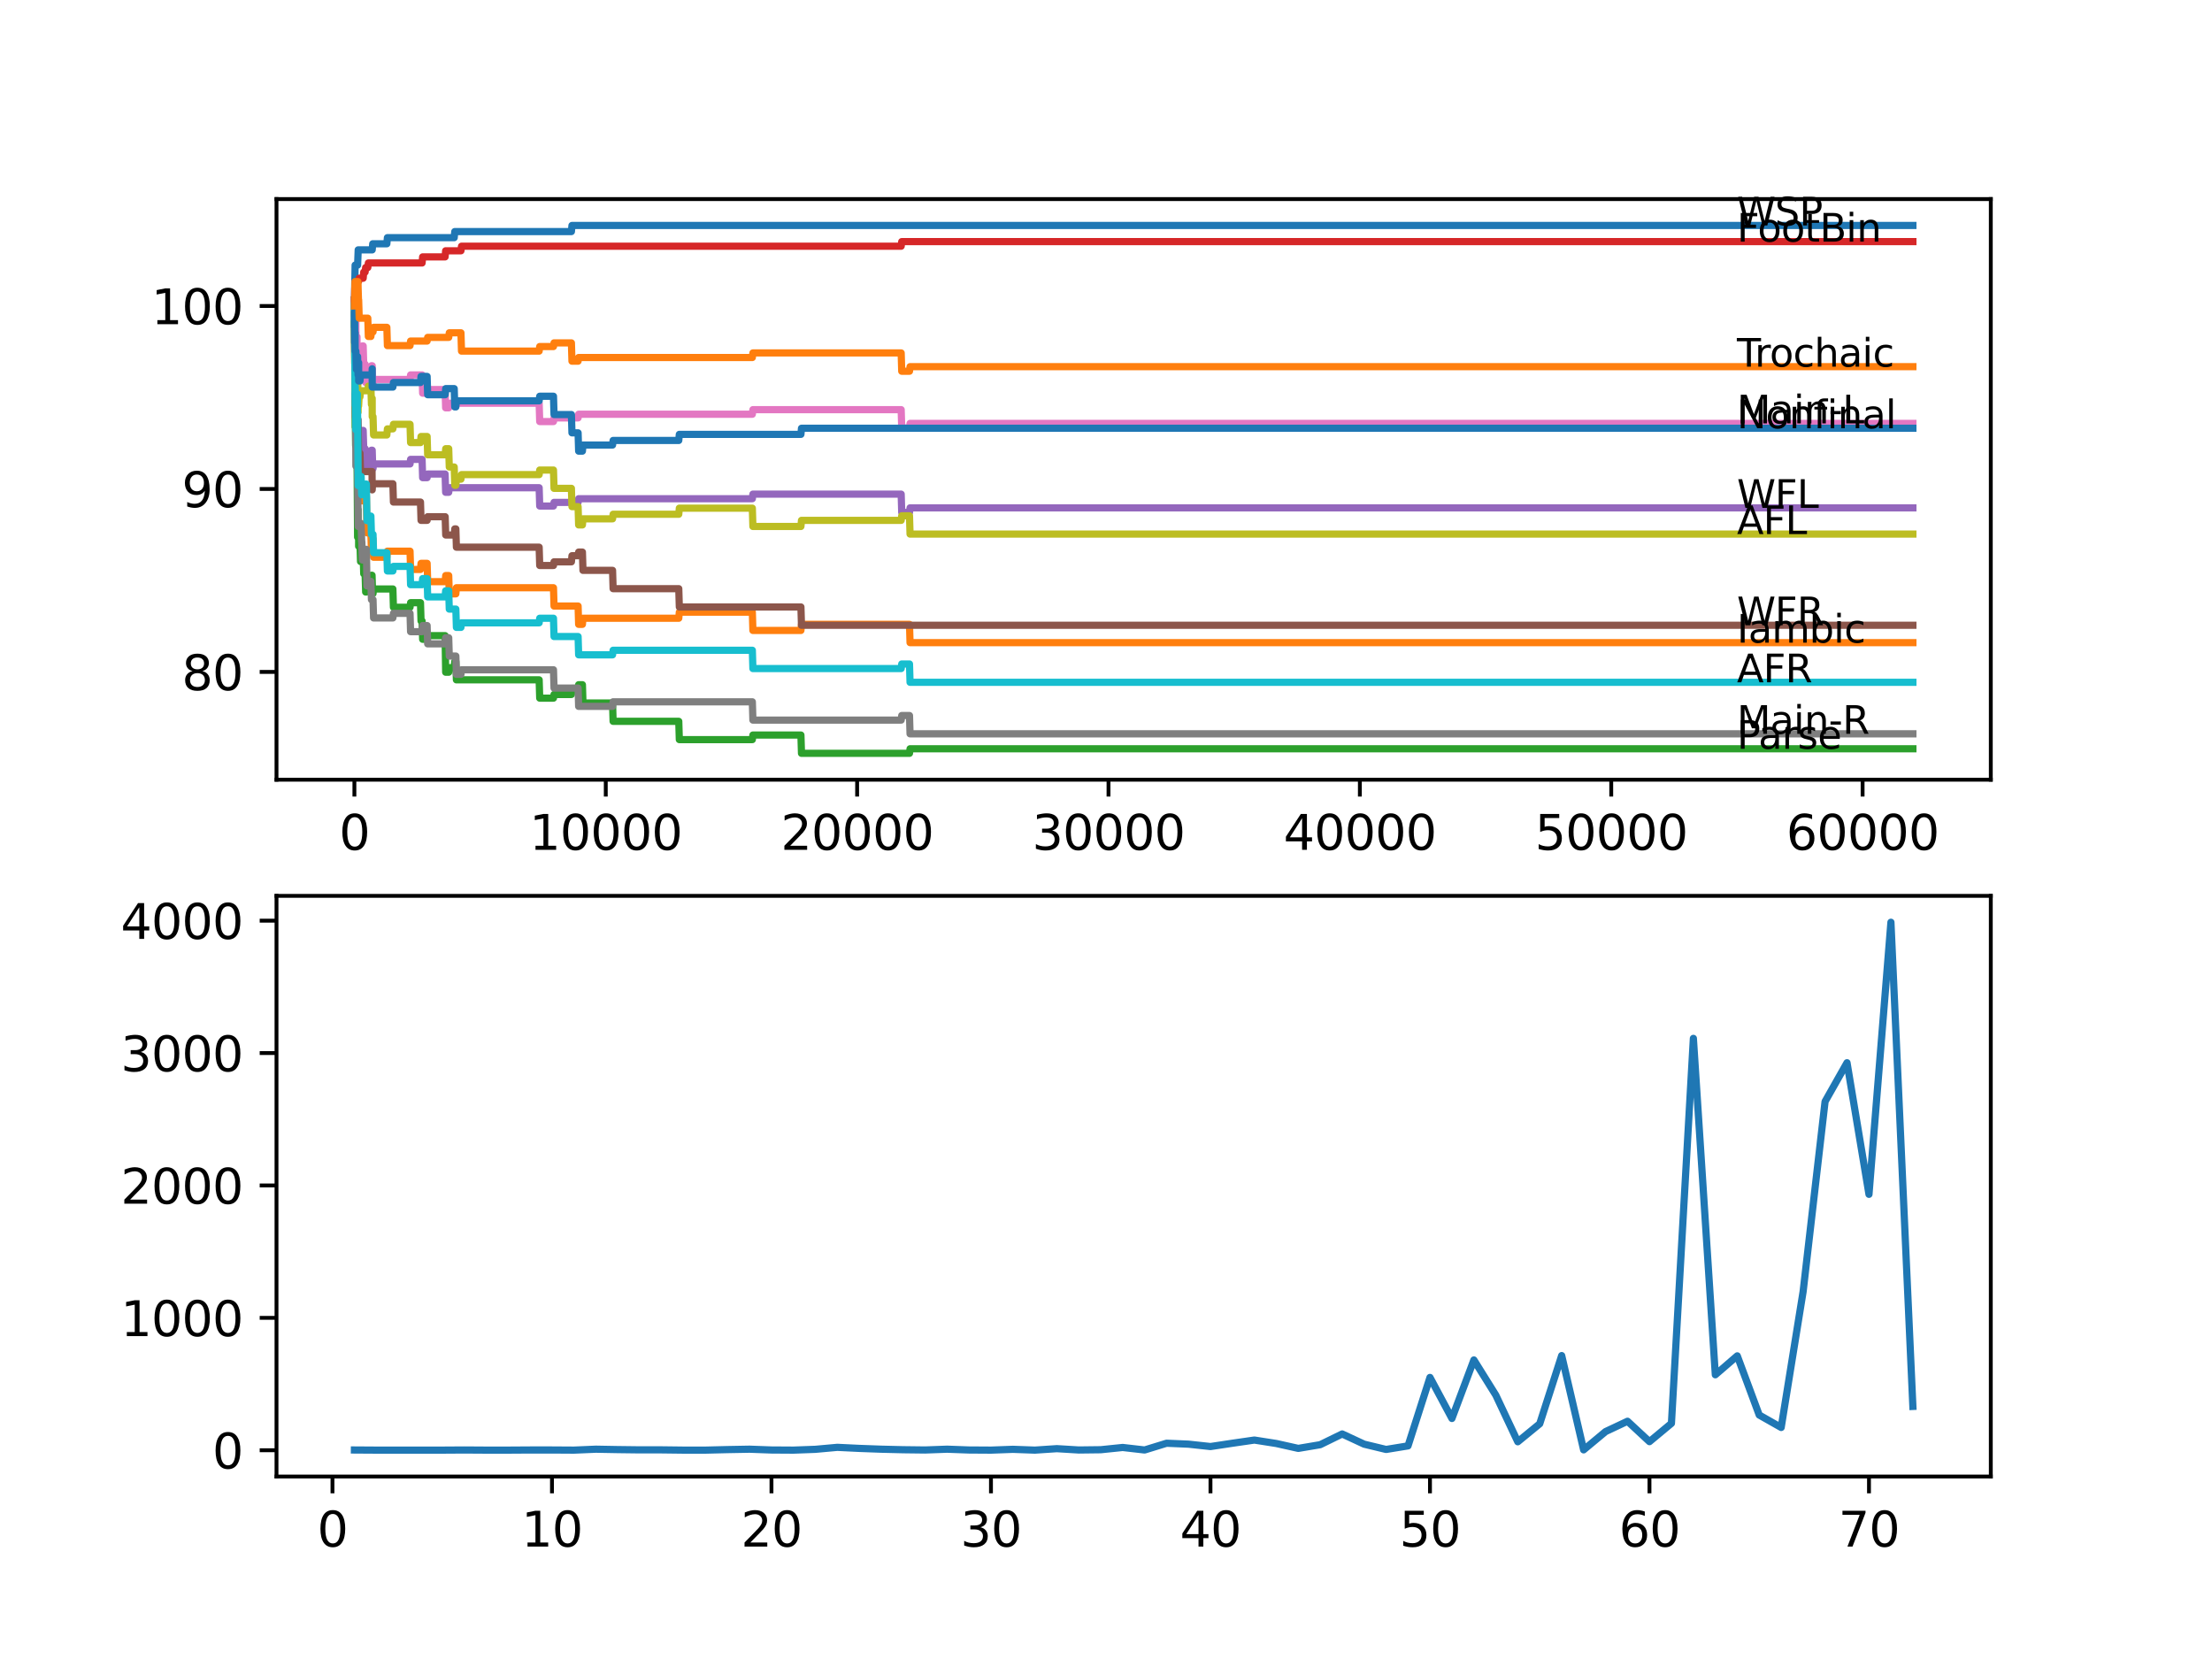 <?xml version="1.0" encoding="utf-8" standalone="no"?>
<!DOCTYPE svg PUBLIC "-//W3C//DTD SVG 1.1//EN"
  "http://www.w3.org/Graphics/SVG/1.1/DTD/svg11.dtd">
<svg xmlns:xlink="http://www.w3.org/1999/xlink" width="460.8pt" height="345.6pt" viewBox="0 0 460.8 345.6" xmlns="http://www.w3.org/2000/svg" version="1.1">
 <defs>
  <style type="text/css">*{stroke-linejoin: round; stroke-linecap: butt}</style>
 </defs>
 <g id="figure_1">
  <g id="patch_1">
   <path d="M 0 345.6 
L 460.8 345.6 
L 460.8 0 
L 0 0 
z
" style="fill: #ffffff"/>
  </g>
  <g id="axes_1">
   <g id="patch_2">
    <path d="M 57.6 162.432 
L 414.72 162.432 
L 414.72 41.472 
L 57.6 41.472 
z
" style="fill: #ffffff"/>
   </g>
   <g id="matplotlib.axis_1">
    <g id="xtick_1">
     <g id="line2d_1">
      <defs>
       <path id="m4017d70d03" d="M 0 0 
L 0 3.5 
" style="stroke: #000000; stroke-width: 0.8"/>
      </defs>
      <g>
       <use xlink:href="#m4017d70d03" x="73.827" y="162.432" style="stroke: #000000; stroke-width: 0.8"/>
      </g>
     </g>
     <g id="text_1">
      <!-- 0 -->
      <g transform="translate(70.646 177.03)scale(0.1 -0.1)">
       <defs>
        <path id="DejaVuSans-30" d="M 2034 4250 
Q 1547 4250 1301 3770 
Q 1056 3291 1056 2328 
Q 1056 1369 1301 889 
Q 1547 409 2034 409 
Q 2525 409 2770 889 
Q 3016 1369 3016 2328 
Q 3016 3291 2770 3770 
Q 2525 4250 2034 4250 
z
M 2034 4750 
Q 2819 4750 3233 4129 
Q 3647 3509 3647 2328 
Q 3647 1150 3233 529 
Q 2819 -91 2034 -91 
Q 1250 -91 836 529 
Q 422 1150 422 2328 
Q 422 3509 836 4129 
Q 1250 4750 2034 4750 
z
" transform="scale(0.016)"/>
       </defs>
       <use xlink:href="#DejaVuSans-30"/>
      </g>
     </g>
    </g>
    <g id="xtick_2">
     <g id="line2d_2">
      <g>
       <use xlink:href="#m4017d70d03" x="126.192" y="162.432" style="stroke: #000000; stroke-width: 0.8"/>
      </g>
     </g>
     <g id="text_2">
      <!-- 10000 -->
      <g transform="translate(110.286 177.03)scale(0.1 -0.1)">
       <defs>
        <path id="DejaVuSans-31" d="M 794 531 
L 1825 531 
L 1825 4091 
L 703 3866 
L 703 4441 
L 1819 4666 
L 2450 4666 
L 2450 531 
L 3481 531 
L 3481 0 
L 794 0 
L 794 531 
z
" transform="scale(0.016)"/>
       </defs>
       <use xlink:href="#DejaVuSans-31"/>
       <use xlink:href="#DejaVuSans-30" x="63.623"/>
       <use xlink:href="#DejaVuSans-30" x="127.246"/>
       <use xlink:href="#DejaVuSans-30" x="190.869"/>
       <use xlink:href="#DejaVuSans-30" x="254.492"/>
      </g>
     </g>
    </g>
    <g id="xtick_3">
     <g id="line2d_3">
      <g>
       <use xlink:href="#m4017d70d03" x="178.556" y="162.432" style="stroke: #000000; stroke-width: 0.8"/>
      </g>
     </g>
     <g id="text_3">
      <!-- 20000 -->
      <g transform="translate(162.65 177.03)scale(0.1 -0.1)">
       <defs>
        <path id="DejaVuSans-32" d="M 1228 531 
L 3431 531 
L 3431 0 
L 469 0 
L 469 531 
Q 828 903 1448 1529 
Q 2069 2156 2228 2338 
Q 2531 2678 2651 2914 
Q 2772 3150 2772 3378 
Q 2772 3750 2511 3984 
Q 2250 4219 1831 4219 
Q 1534 4219 1204 4116 
Q 875 4013 500 3803 
L 500 4441 
Q 881 4594 1212 4672 
Q 1544 4750 1819 4750 
Q 2544 4750 2975 4387 
Q 3406 4025 3406 3419 
Q 3406 3131 3298 2873 
Q 3191 2616 2906 2266 
Q 2828 2175 2409 1742 
Q 1991 1309 1228 531 
z
" transform="scale(0.016)"/>
       </defs>
       <use xlink:href="#DejaVuSans-32"/>
       <use xlink:href="#DejaVuSans-30" x="63.623"/>
       <use xlink:href="#DejaVuSans-30" x="127.246"/>
       <use xlink:href="#DejaVuSans-30" x="190.869"/>
       <use xlink:href="#DejaVuSans-30" x="254.492"/>
      </g>
     </g>
    </g>
    <g id="xtick_4">
     <g id="line2d_4">
      <g>
       <use xlink:href="#m4017d70d03" x="230.921" y="162.432" style="stroke: #000000; stroke-width: 0.8"/>
      </g>
     </g>
     <g id="text_4">
      <!-- 30000 -->
      <g transform="translate(215.015 177.03)scale(0.1 -0.1)">
       <defs>
        <path id="DejaVuSans-33" d="M 2597 2516 
Q 3050 2419 3304 2112 
Q 3559 1806 3559 1356 
Q 3559 666 3084 287 
Q 2609 -91 1734 -91 
Q 1441 -91 1130 -33 
Q 819 25 488 141 
L 488 750 
Q 750 597 1062 519 
Q 1375 441 1716 441 
Q 2309 441 2620 675 
Q 2931 909 2931 1356 
Q 2931 1769 2642 2001 
Q 2353 2234 1838 2234 
L 1294 2234 
L 1294 2753 
L 1863 2753 
Q 2328 2753 2575 2939 
Q 2822 3125 2822 3475 
Q 2822 3834 2567 4026 
Q 2313 4219 1838 4219 
Q 1578 4219 1281 4162 
Q 984 4106 628 3988 
L 628 4550 
Q 988 4650 1302 4700 
Q 1616 4750 1894 4750 
Q 2613 4750 3031 4423 
Q 3450 4097 3450 3541 
Q 3450 3153 3228 2886 
Q 3006 2619 2597 2516 
z
" transform="scale(0.016)"/>
       </defs>
       <use xlink:href="#DejaVuSans-33"/>
       <use xlink:href="#DejaVuSans-30" x="63.623"/>
       <use xlink:href="#DejaVuSans-30" x="127.246"/>
       <use xlink:href="#DejaVuSans-30" x="190.869"/>
       <use xlink:href="#DejaVuSans-30" x="254.492"/>
      </g>
     </g>
    </g>
    <g id="xtick_5">
     <g id="line2d_5">
      <g>
       <use xlink:href="#m4017d70d03" x="283.285" y="162.432" style="stroke: #000000; stroke-width: 0.8"/>
      </g>
     </g>
     <g id="text_5">
      <!-- 40000 -->
      <g transform="translate(267.379 177.03)scale(0.1 -0.1)">
       <defs>
        <path id="DejaVuSans-34" d="M 2419 4116 
L 825 1625 
L 2419 1625 
L 2419 4116 
z
M 2253 4666 
L 3047 4666 
L 3047 1625 
L 3713 1625 
L 3713 1100 
L 3047 1100 
L 3047 0 
L 2419 0 
L 2419 1100 
L 313 1100 
L 313 1709 
L 2253 4666 
z
" transform="scale(0.016)"/>
       </defs>
       <use xlink:href="#DejaVuSans-34"/>
       <use xlink:href="#DejaVuSans-30" x="63.623"/>
       <use xlink:href="#DejaVuSans-30" x="127.246"/>
       <use xlink:href="#DejaVuSans-30" x="190.869"/>
       <use xlink:href="#DejaVuSans-30" x="254.492"/>
      </g>
     </g>
    </g>
    <g id="xtick_6">
     <g id="line2d_6">
      <g>
       <use xlink:href="#m4017d70d03" x="335.65" y="162.432" style="stroke: #000000; stroke-width: 0.8"/>
      </g>
     </g>
     <g id="text_6">
      <!-- 50000 -->
      <g transform="translate(319.744 177.03)scale(0.1 -0.1)">
       <defs>
        <path id="DejaVuSans-35" d="M 691 4666 
L 3169 4666 
L 3169 4134 
L 1269 4134 
L 1269 2991 
Q 1406 3038 1543 3061 
Q 1681 3084 1819 3084 
Q 2600 3084 3056 2656 
Q 3513 2228 3513 1497 
Q 3513 744 3044 326 
Q 2575 -91 1722 -91 
Q 1428 -91 1123 -41 
Q 819 9 494 109 
L 494 744 
Q 775 591 1075 516 
Q 1375 441 1709 441 
Q 2250 441 2565 725 
Q 2881 1009 2881 1497 
Q 2881 1984 2565 2268 
Q 2250 2553 1709 2553 
Q 1456 2553 1204 2497 
Q 953 2441 691 2322 
L 691 4666 
z
" transform="scale(0.016)"/>
       </defs>
       <use xlink:href="#DejaVuSans-35"/>
       <use xlink:href="#DejaVuSans-30" x="63.623"/>
       <use xlink:href="#DejaVuSans-30" x="127.246"/>
       <use xlink:href="#DejaVuSans-30" x="190.869"/>
       <use xlink:href="#DejaVuSans-30" x="254.492"/>
      </g>
     </g>
    </g>
    <g id="xtick_7">
     <g id="line2d_7">
      <g>
       <use xlink:href="#m4017d70d03" x="388.014" y="162.432" style="stroke: #000000; stroke-width: 0.8"/>
      </g>
     </g>
     <g id="text_7">
      <!-- 60000 -->
      <g transform="translate(372.108 177.03)scale(0.1 -0.1)">
       <defs>
        <path id="DejaVuSans-36" d="M 2113 2584 
Q 1688 2584 1439 2293 
Q 1191 2003 1191 1497 
Q 1191 994 1439 701 
Q 1688 409 2113 409 
Q 2538 409 2786 701 
Q 3034 994 3034 1497 
Q 3034 2003 2786 2293 
Q 2538 2584 2113 2584 
z
M 3366 4563 
L 3366 3988 
Q 3128 4100 2886 4159 
Q 2644 4219 2406 4219 
Q 1781 4219 1451 3797 
Q 1122 3375 1075 2522 
Q 1259 2794 1537 2939 
Q 1816 3084 2150 3084 
Q 2853 3084 3261 2657 
Q 3669 2231 3669 1497 
Q 3669 778 3244 343 
Q 2819 -91 2113 -91 
Q 1303 -91 875 529 
Q 447 1150 447 2328 
Q 447 3434 972 4092 
Q 1497 4750 2381 4750 
Q 2619 4750 2861 4703 
Q 3103 4656 3366 4563 
z
" transform="scale(0.016)"/>
       </defs>
       <use xlink:href="#DejaVuSans-36"/>
       <use xlink:href="#DejaVuSans-30" x="63.623"/>
       <use xlink:href="#DejaVuSans-30" x="127.246"/>
       <use xlink:href="#DejaVuSans-30" x="190.869"/>
       <use xlink:href="#DejaVuSans-30" x="254.492"/>
      </g>
     </g>
    </g>
   </g>
   <g id="matplotlib.axis_2">
    <g id="ytick_1">
     <g id="line2d_8">
      <defs>
       <path id="meafef4accc" d="M 0 0 
L -3.5 0 
" style="stroke: #000000; stroke-width: 0.8"/>
      </defs>
      <g>
       <use xlink:href="#meafef4accc" x="57.6" y="139.972" style="stroke: #000000; stroke-width: 0.8"/>
      </g>
     </g>
     <g id="text_8">
      <!-- 80 -->
      <g transform="translate(37.875 143.772)scale(0.1 -0.1)">
       <defs>
        <path id="DejaVuSans-38" d="M 2034 2216 
Q 1584 2216 1326 1975 
Q 1069 1734 1069 1313 
Q 1069 891 1326 650 
Q 1584 409 2034 409 
Q 2484 409 2743 651 
Q 3003 894 3003 1313 
Q 3003 1734 2745 1975 
Q 2488 2216 2034 2216 
z
M 1403 2484 
Q 997 2584 770 2862 
Q 544 3141 544 3541 
Q 544 4100 942 4425 
Q 1341 4750 2034 4750 
Q 2731 4750 3128 4425 
Q 3525 4100 3525 3541 
Q 3525 3141 3298 2862 
Q 3072 2584 2669 2484 
Q 3125 2378 3379 2068 
Q 3634 1759 3634 1313 
Q 3634 634 3220 271 
Q 2806 -91 2034 -91 
Q 1263 -91 848 271 
Q 434 634 434 1313 
Q 434 1759 690 2068 
Q 947 2378 1403 2484 
z
M 1172 3481 
Q 1172 3119 1398 2916 
Q 1625 2713 2034 2713 
Q 2441 2713 2670 2916 
Q 2900 3119 2900 3481 
Q 2900 3844 2670 4047 
Q 2441 4250 2034 4250 
Q 1625 4250 1398 4047 
Q 1172 3844 1172 3481 
z
" transform="scale(0.016)"/>
       </defs>
       <use xlink:href="#DejaVuSans-38"/>
       <use xlink:href="#DejaVuSans-30" x="63.623"/>
      </g>
     </g>
    </g>
    <g id="ytick_2">
     <g id="line2d_9">
      <g>
       <use xlink:href="#meafef4accc" x="57.6" y="101.857" style="stroke: #000000; stroke-width: 0.8"/>
      </g>
     </g>
     <g id="text_9">
      <!-- 90 -->
      <g transform="translate(37.875 105.656)scale(0.1 -0.1)">
       <defs>
        <path id="DejaVuSans-39" d="M 703 97 
L 703 672 
Q 941 559 1184 500 
Q 1428 441 1663 441 
Q 2288 441 2617 861 
Q 2947 1281 2994 2138 
Q 2813 1869 2534 1725 
Q 2256 1581 1919 1581 
Q 1219 1581 811 2004 
Q 403 2428 403 3163 
Q 403 3881 828 4315 
Q 1253 4750 1959 4750 
Q 2769 4750 3195 4129 
Q 3622 3509 3622 2328 
Q 3622 1225 3098 567 
Q 2575 -91 1691 -91 
Q 1453 -91 1209 -44 
Q 966 3 703 97 
z
M 1959 2075 
Q 2384 2075 2632 2365 
Q 2881 2656 2881 3163 
Q 2881 3666 2632 3958 
Q 2384 4250 1959 4250 
Q 1534 4250 1286 3958 
Q 1038 3666 1038 3163 
Q 1038 2656 1286 2365 
Q 1534 2075 1959 2075 
z
" transform="scale(0.016)"/>
       </defs>
       <use xlink:href="#DejaVuSans-39"/>
       <use xlink:href="#DejaVuSans-30" x="63.623"/>
      </g>
     </g>
    </g>
    <g id="ytick_3">
     <g id="line2d_10">
      <g>
       <use xlink:href="#meafef4accc" x="57.6" y="63.741" style="stroke: #000000; stroke-width: 0.8"/>
      </g>
     </g>
     <g id="text_10">
      <!-- 100 -->
      <g transform="translate(31.512 67.54)scale(0.1 -0.1)">
       <use xlink:href="#DejaVuSans-31"/>
       <use xlink:href="#DejaVuSans-30" x="63.623"/>
       <use xlink:href="#DejaVuSans-30" x="127.246"/>
      </g>
     </g>
    </g>
   </g>
   <g id="line2d_11">
    <path d="M 73.833 62.471 
L 73.843 62.471 
L 73.979 55.229 
L 74.498 55.229 
L 74.618 52.052 
L 77.535 52.052 
L 77.65 50.782 
L 80.588 50.782 
L 80.703 49.511 
L 94.621 49.511 
L 94.737 48.241 
L 119.034 48.241 
L 119.149 46.97 
L 398.487 46.97 
L 398.487 46.97 
" clip-path="url(#p8941a7cc9d)" style="fill: none; stroke: #1f77b4; stroke-width: 1.5; stroke-linecap: square"/>
   </g>
   <g id="line2d_12">
    <path d="M 73.833 67.553 
L 73.838 67.553 
L 73.906 75.684 
L 73.953 73.651 
L 73.974 73.651 
L 73.99 72.381 
L 74.011 80.004 
L 74.058 80.004 
L 74.095 80.004 
L 74.22 91.438 
L 74.325 91.438 
L 74.367 90.486 
L 74.372 94.297 
L 74.424 93.535 
L 74.456 93.535 
L 74.493 91.629 
L 74.498 95.441 
L 74.561 95.441 
L 74.571 95.441 
L 74.592 99.252 
L 74.681 97.982 
L 74.712 97.982 
L 74.828 101.793 
L 74.99 101.793 
L 75.105 100.523 
L 75.231 100.523 
L 75.346 104.334 
L 76.058 104.334 
L 76.173 103.381 
L 76.325 103.381 
L 76.446 111.004 
L 77.263 111.004 
L 77.378 114.816 
L 77.503 114.816 
L 77.624 112.275 
L 77.708 112.275 
L 77.823 116.087 
L 80.588 116.087 
L 80.703 114.816 
L 85.416 114.816 
L 85.531 118.628 
L 87.594 118.628 
L 87.709 117.357 
L 88.977 117.357 
L 89.092 121.169 
L 92.736 121.169 
L 92.852 119.898 
L 93.475 119.898 
L 93.59 123.71 
L 94.962 123.71 
L 95.077 122.439 
L 115.3 122.439 
L 115.415 126.251 
L 120.427 126.251 
L 120.542 130.062 
L 121.327 130.062 
L 121.443 128.792 
L 141.399 128.792 
L 141.514 127.521 
L 156.726 127.521 
L 156.841 131.333 
L 166.848 131.333 
L 166.963 130.062 
L 189.464 130.062 
L 189.579 133.874 
L 398.487 133.874 
L 398.487 133.874 
" clip-path="url(#p8941a7cc9d)" style="fill: none; stroke: #ff7f0e; stroke-width: 1.5; stroke-linecap: square"/>
   </g>
   <g id="line2d_13">
    <path d="M 73.833 62.471 
L 73.843 62.471 
L 73.99 89.024 
L 74.042 89.024 
L 74.084 92.836 
L 74.152 89.024 
L 74.252 89.024 
L 74.372 96.648 
L 74.388 96.648 
L 74.493 111.894 
L 74.513 109.353 
L 74.561 109.353 
L 74.592 106.176 
L 74.597 109.988 
L 74.665 109.988 
L 74.702 109.988 
L 74.712 113.8 
L 74.817 113.164 
L 74.99 113.164 
L 75.105 116.976 
L 75.231 116.976 
L 75.346 115.705 
L 75.655 115.705 
L 75.77 119.517 
L 76.058 119.517 
L 76.173 123.329 
L 76.325 123.329 
L 76.446 120.787 
L 77.263 120.787 
L 77.378 119.835 
L 77.503 119.835 
L 77.619 123.646 
L 77.708 123.646 
L 77.823 122.693 
L 81.844 122.693 
L 81.96 126.505 
L 85.416 126.505 
L 85.531 125.552 
L 87.594 125.552 
L 87.709 129.364 
L 87.929 129.364 
L 88.044 133.175 
L 88.977 133.175 
L 89.092 132.413 
L 92.721 132.413 
L 92.841 140.036 
L 93.475 140.036 
L 93.59 139.083 
L 94.621 139.083 
L 94.737 137.812 
L 94.962 137.812 
L 95.077 141.624 
L 112.315 141.624 
L 112.431 145.436 
L 115.3 145.436 
L 115.415 144.673 
L 119.034 144.673 
L 119.149 143.403 
L 120.427 143.403 
L 120.542 142.64 
L 121.327 142.64 
L 121.443 146.452 
L 127.606 146.452 
L 127.721 150.264 
L 141.399 150.264 
L 141.514 154.075 
L 156.726 154.075 
L 156.841 153.122 
L 166.848 153.122 
L 166.963 156.934 
L 189.464 156.934 
L 189.579 155.981 
L 398.487 155.981 
L 398.487 155.981 
" clip-path="url(#p8941a7cc9d)" style="fill: none; stroke: #2ca02c; stroke-width: 1.5; stroke-linecap: square"/>
   </g>
   <g id="line2d_14">
    <path d="M 73.833 63.741 
L 73.854 63.741 
L 73.88 62.026 
L 73.885 65.837 
L 73.958 64.122 
L 73.974 64.122 
L 73.99 67.934 
L 74.084 64.122 
L 74.136 64.122 
L 74.252 63.169 
L 74.367 63.169 
L 74.493 58.595 
L 74.712 58.595 
L 74.828 57.96 
L 75.655 57.96 
L 75.77 56.69 
L 76.058 56.69 
L 76.173 55.737 
L 76.619 55.737 
L 76.734 54.784 
L 87.929 54.784 
L 88.044 53.513 
L 92.721 53.513 
L 92.836 52.243 
L 96.025 52.243 
L 96.14 51.29 
L 187.731 51.29 
L 187.846 50.337 
L 398.487 50.337 
L 398.487 50.337 
" clip-path="url(#p8941a7cc9d)" style="fill: none; stroke: #d62728; stroke-width: 1.5; stroke-linecap: square"/>
   </g>
   <g id="line2d_15">
    <path d="M 73.833 63.741 
L 73.88 63.741 
L 73.901 62.979 
L 73.906 66.79 
L 73.969 66.79 
L 73.99 66.79 
L 74.084 76.954 
L 74.11 74.413 
L 74.136 74.413 
L 74.252 78.225 
L 74.367 78.225 
L 74.493 93.471 
L 74.613 90.93 
L 75.231 90.93 
L 75.346 89.66 
L 75.655 89.66 
L 75.77 93.471 
L 76.058 93.471 
L 76.173 97.283 
L 76.325 97.283 
L 76.446 94.742 
L 77.263 94.742 
L 77.378 93.789 
L 77.535 93.789 
L 77.65 97.6 
L 77.708 97.6 
L 77.823 96.648 
L 85.416 96.648 
L 85.531 95.695 
L 87.929 95.695 
L 88.044 99.506 
L 88.977 99.506 
L 89.092 98.744 
L 92.721 98.744 
L 92.836 102.555 
L 93.475 102.555 
L 93.59 101.603 
L 112.315 101.603 
L 112.431 105.414 
L 115.3 105.414 
L 115.415 104.652 
L 120.427 104.652 
L 120.542 103.89 
L 156.726 103.89 
L 156.841 102.937 
L 187.731 102.937 
L 187.846 106.748 
L 189.464 106.748 
L 189.579 105.795 
L 398.487 105.795 
L 398.487 105.795 
" clip-path="url(#p8941a7cc9d)" style="fill: none; stroke: #9467bd; stroke-width: 1.5; stroke-linecap: square"/>
   </g>
   <g id="line2d_16">
    <path d="M 73.833 62.471 
L 73.843 62.471 
L 73.974 79.496 
L 74.089 78.225 
L 74.136 78.225 
L 74.252 77.272 
L 74.372 84.895 
L 74.398 84.895 
L 74.498 88.707 
L 74.508 87.436 
L 74.592 87.436 
L 74.712 95.059 
L 74.828 94.424 
L 74.99 94.424 
L 75.105 98.236 
L 77.503 98.236 
L 77.535 102.047 
L 77.613 100.777 
L 81.844 100.777 
L 81.96 104.588 
L 87.594 104.588 
L 87.709 108.4 
L 88.977 108.4 
L 89.092 107.638 
L 92.736 107.638 
L 92.852 111.449 
L 94.621 111.449 
L 94.737 110.179 
L 94.962 110.179 
L 95.077 113.99 
L 112.315 113.99 
L 112.431 117.802 
L 115.3 117.802 
L 115.415 117.039 
L 119.034 117.039 
L 119.149 115.769 
L 120.427 115.769 
L 120.542 115.007 
L 121.327 115.007 
L 121.443 118.818 
L 127.606 118.818 
L 127.721 122.63 
L 141.399 122.63 
L 141.514 126.441 
L 166.848 126.441 
L 166.963 130.253 
L 398.487 130.253 
L 398.487 130.253 
" clip-path="url(#p8941a7cc9d)" style="fill: none; stroke: #8c564b; stroke-width: 1.5; stroke-linecap: square"/>
   </g>
   <g id="line2d_17">
    <path d="M 73.833 63.741 
L 73.848 63.741 
L 73.901 59.993 
L 73.906 63.805 
L 73.958 63.805 
L 73.99 63.805 
L 74.011 71.428 
L 74.1 67.616 
L 74.136 66.346 
L 74.142 70.157 
L 74.199 70.157 
L 74.367 70.157 
L 74.451 85.403 
L 74.487 79.686 
L 74.493 79.686 
L 74.613 77.145 
L 75.231 77.145 
L 75.346 75.875 
L 75.377 75.875 
L 75.493 72.063 
L 75.655 72.063 
L 75.77 75.875 
L 76.058 75.875 
L 76.173 79.686 
L 76.325 79.686 
L 76.446 77.145 
L 77.263 77.145 
L 77.378 76.192 
L 77.535 76.192 
L 77.65 80.004 
L 77.708 80.004 
L 77.823 79.051 
L 85.416 79.051 
L 85.531 78.098 
L 87.929 78.098 
L 88.044 81.91 
L 88.977 81.91 
L 89.092 81.147 
L 92.721 81.147 
L 92.836 84.959 
L 93.475 84.959 
L 93.59 84.006 
L 112.315 84.006 
L 112.431 87.817 
L 115.3 87.817 
L 115.415 87.055 
L 120.427 87.055 
L 120.542 86.293 
L 156.726 86.293 
L 156.841 85.34 
L 187.731 85.34 
L 187.846 89.151 
L 189.464 89.151 
L 189.579 88.199 
L 398.487 88.199 
L 398.487 88.199 
" clip-path="url(#p8941a7cc9d)" style="fill: none; stroke: #e377c2; stroke-width: 1.5; stroke-linecap: square"/>
   </g>
   <g id="line2d_18">
    <path d="M 73.833 63.741 
L 73.848 63.741 
L 73.979 81.846 
L 73.99 81.846 
L 74.011 79.305 
L 74.021 86.928 
L 74.084 85.658 
L 74.136 97.092 
L 74.205 96.139 
L 74.252 96.139 
L 74.372 93.916 
L 74.388 93.916 
L 74.451 90.613 
L 74.461 98.236 
L 74.477 98.236 
L 74.493 98.236 
L 74.618 109.67 
L 74.712 109.67 
L 74.828 109.035 
L 75.231 109.035 
L 75.346 112.847 
L 75.377 112.847 
L 75.493 116.658 
L 75.655 116.658 
L 75.77 115.388 
L 76.058 115.388 
L 76.173 114.435 
L 76.325 114.435 
L 76.446 122.058 
L 76.619 122.058 
L 76.734 121.105 
L 77.263 121.105 
L 77.378 124.917 
L 77.708 124.917 
L 77.823 128.728 
L 81.844 128.728 
L 81.96 127.775 
L 85.416 127.775 
L 85.531 131.587 
L 87.929 131.587 
L 88.044 130.316 
L 88.977 130.316 
L 89.092 134.128 
L 92.721 134.128 
L 92.836 132.857 
L 93.475 132.857 
L 93.59 136.669 
L 94.962 136.669 
L 95.077 140.481 
L 96.025 140.481 
L 96.14 139.528 
L 115.3 139.528 
L 115.415 143.339 
L 120.427 143.339 
L 120.542 147.151 
L 127.606 147.151 
L 127.721 146.198 
L 156.726 146.198 
L 156.841 150.009 
L 187.731 150.009 
L 187.846 149.057 
L 189.464 149.057 
L 189.579 152.868 
L 398.487 152.868 
L 398.487 152.868 
" clip-path="url(#p8941a7cc9d)" style="fill: none; stroke: #7f7f7f; stroke-width: 1.5; stroke-linecap: square"/>
   </g>
   <g id="line2d_19">
    <path d="M 73.833 67.553 
L 73.854 67.553 
L 73.979 81.401 
L 74.016 81.401 
L 74.131 80.131 
L 74.252 80.131 
L 74.372 78.225 
L 74.498 78.225 
L 74.592 85.848 
L 74.613 84.578 
L 74.702 84.578 
L 74.817 82.672 
L 74.99 82.672 
L 75.105 81.401 
L 76.619 81.401 
L 76.734 80.448 
L 77.263 80.448 
L 77.378 84.26 
L 77.503 84.26 
L 77.535 82.989 
L 77.54 86.801 
L 77.603 86.801 
L 77.708 86.801 
L 77.823 90.613 
L 80.588 90.613 
L 80.703 89.342 
L 81.844 89.342 
L 81.96 88.389 
L 85.416 88.389 
L 85.531 92.201 
L 87.594 92.201 
L 87.709 90.93 
L 88.977 90.93 
L 89.092 94.742 
L 92.736 94.742 
L 92.852 93.471 
L 93.475 93.471 
L 93.59 97.283 
L 94.621 97.283 
L 94.737 101.094 
L 94.962 101.094 
L 95.077 99.824 
L 96.025 99.824 
L 96.14 98.871 
L 112.315 98.871 
L 112.431 97.918 
L 115.3 97.918 
L 115.415 101.73 
L 119.034 101.73 
L 119.149 105.541 
L 120.427 105.541 
L 120.542 109.353 
L 121.327 109.353 
L 121.443 108.082 
L 127.606 108.082 
L 127.721 107.129 
L 141.399 107.129 
L 141.514 105.859 
L 156.726 105.859 
L 156.841 109.67 
L 166.848 109.67 
L 166.963 108.4 
L 187.731 108.4 
L 187.846 107.447 
L 189.464 107.447 
L 189.579 111.259 
L 398.487 111.259 
L 398.487 111.259 
" clip-path="url(#p8941a7cc9d)" style="fill: none; stroke: #bcbd22; stroke-width: 1.5; stroke-linecap: square"/>
   </g>
   <g id="line2d_20">
    <path d="M 73.833 63.741 
L 73.843 63.741 
L 73.979 83.18 
L 73.99 83.18 
L 74.016 80.639 
L 74.021 84.451 
L 74.084 83.18 
L 74.136 89.533 
L 74.199 88.58 
L 74.252 88.58 
L 74.377 85.403 
L 74.388 85.403 
L 74.456 82.1 
L 74.461 85.912 
L 74.493 85.912 
L 74.623 101.158 
L 74.702 101.158 
L 74.817 99.252 
L 75.231 99.252 
L 75.346 103.064 
L 75.655 103.064 
L 75.77 101.793 
L 76.058 101.793 
L 76.173 100.84 
L 76.325 100.84 
L 76.446 108.463 
L 76.619 108.463 
L 76.734 107.511 
L 77.263 107.511 
L 77.378 111.322 
L 77.708 111.322 
L 77.823 115.134 
L 80.588 115.134 
L 80.703 118.945 
L 81.844 118.945 
L 81.96 117.992 
L 85.416 117.992 
L 85.531 121.804 
L 87.929 121.804 
L 88.044 120.533 
L 88.977 120.533 
L 89.092 124.345 
L 92.721 124.345 
L 92.836 123.074 
L 93.475 123.074 
L 93.59 126.886 
L 94.962 126.886 
L 95.077 130.698 
L 96.025 130.698 
L 96.14 129.745 
L 112.315 129.745 
L 112.431 128.792 
L 115.3 128.792 
L 115.415 132.603 
L 120.427 132.603 
L 120.542 136.415 
L 127.606 136.415 
L 127.721 135.462 
L 156.726 135.462 
L 156.841 139.274 
L 187.731 139.274 
L 187.846 138.321 
L 189.464 138.321 
L 189.579 142.132 
L 398.487 142.132 
L 398.487 142.132 
" clip-path="url(#p8941a7cc9d)" style="fill: none; stroke: #17becf; stroke-width: 1.5; stroke-linecap: square"/>
   </g>
   <g id="line2d_21">
    <path d="M 73.833 67.553 
L 73.843 67.553 
L 73.869 65.012 
L 73.885 71.364 
L 73.937 70.602 
L 73.948 70.602 
L 73.974 69.331 
L 73.979 73.143 
L 74.047 73.143 
L 74.136 73.143 
L 74.252 76.954 
L 74.372 75.049 
L 74.398 75.049 
L 74.498 74.286 
L 74.592 78.098 
L 74.608 76.827 
L 74.702 76.827 
L 74.712 75.557 
L 74.718 79.368 
L 74.801 79.368 
L 74.99 79.368 
L 75.105 78.098 
L 77.503 78.098 
L 77.535 76.827 
L 77.54 80.639 
L 77.603 80.639 
L 81.844 80.639 
L 81.96 79.686 
L 87.594 79.686 
L 87.709 78.416 
L 88.977 78.416 
L 89.092 82.227 
L 92.736 82.227 
L 92.852 80.957 
L 94.621 80.957 
L 94.737 84.768 
L 94.962 84.768 
L 95.077 83.498 
L 112.315 83.498 
L 112.431 82.545 
L 115.3 82.545 
L 115.415 86.356 
L 119.034 86.356 
L 119.149 90.168 
L 120.427 90.168 
L 120.542 93.979 
L 121.327 93.979 
L 121.443 92.709 
L 127.606 92.709 
L 127.721 91.756 
L 141.399 91.756 
L 141.514 90.486 
L 166.848 90.486 
L 166.963 89.215 
L 398.487 89.215 
L 398.487 89.215 
" clip-path="url(#p8941a7cc9d)" style="fill: none; stroke: #1f77b4; stroke-width: 1.5; stroke-linecap: square"/>
   </g>
   <g id="line2d_22">
    <path d="M 73.833 63.741 
L 73.838 63.741 
L 73.953 58.659 
L 74.561 58.659 
L 74.676 62.471 
L 74.712 62.471 
L 74.828 66.282 
L 76.619 66.282 
L 76.734 70.094 
L 77.263 70.094 
L 77.378 69.141 
L 77.708 69.141 
L 77.823 68.188 
L 80.588 68.188 
L 80.703 71.999 
L 85.416 71.999 
L 85.531 71.047 
L 88.977 71.047 
L 89.092 70.284 
L 93.475 70.284 
L 93.59 69.331 
L 96.025 69.331 
L 96.14 73.143 
L 112.315 73.143 
L 112.431 72.19 
L 115.3 72.19 
L 115.415 71.428 
L 119.034 71.428 
L 119.149 75.239 
L 120.427 75.239 
L 120.542 74.477 
L 156.726 74.477 
L 156.841 73.524 
L 187.731 73.524 
L 187.846 77.336 
L 189.464 77.336 
L 189.579 76.383 
L 398.487 76.383 
L 398.487 76.383 
" clip-path="url(#p8941a7cc9d)" style="fill: none; stroke: #ff7f0e; stroke-width: 1.5; stroke-linecap: square"/>
   </g>
   <g id="patch_3">
    <path d="M 57.6 162.432 
L 57.6 41.472 
" style="fill: none; stroke: #000000; stroke-width: 0.8; stroke-linejoin: miter; stroke-linecap: square"/>
   </g>
   <g id="patch_4">
    <path d="M 414.72 162.432 
L 414.72 41.472 
" style="fill: none; stroke: #000000; stroke-width: 0.8; stroke-linejoin: miter; stroke-linecap: square"/>
   </g>
   <g id="patch_5">
    <path d="M 57.6 162.432 
L 414.72 162.432 
" style="fill: none; stroke: #000000; stroke-width: 0.8; stroke-linejoin: miter; stroke-linecap: square"/>
   </g>
   <g id="patch_6">
    <path d="M 57.6 41.472 
L 414.72 41.472 
" style="fill: none; stroke: #000000; stroke-width: 0.8; stroke-linejoin: miter; stroke-linecap: square"/>
   </g>
   <g id="text_11">
    <!-- WSP -->
    <g transform="translate(361.832 46.97)scale(0.08 -0.08)">
     <defs>
      <path id="DejaVuSans-57" d="M 213 4666 
L 850 4666 
L 1831 722 
L 2809 4666 
L 3519 4666 
L 4500 722 
L 5478 4666 
L 6119 4666 
L 4947 0 
L 4153 0 
L 3169 4050 
L 2175 0 
L 1381 0 
L 213 4666 
z
" transform="scale(0.016)"/>
      <path id="DejaVuSans-53" d="M 3425 4513 
L 3425 3897 
Q 3066 4069 2747 4153 
Q 2428 4238 2131 4238 
Q 1616 4238 1336 4038 
Q 1056 3838 1056 3469 
Q 1056 3159 1242 3001 
Q 1428 2844 1947 2747 
L 2328 2669 
Q 3034 2534 3370 2195 
Q 3706 1856 3706 1288 
Q 3706 609 3251 259 
Q 2797 -91 1919 -91 
Q 1588 -91 1214 -16 
Q 841 59 441 206 
L 441 856 
Q 825 641 1194 531 
Q 1563 422 1919 422 
Q 2459 422 2753 634 
Q 3047 847 3047 1241 
Q 3047 1584 2836 1778 
Q 2625 1972 2144 2069 
L 1759 2144 
Q 1053 2284 737 2584 
Q 422 2884 422 3419 
Q 422 4038 858 4394 
Q 1294 4750 2059 4750 
Q 2388 4750 2728 4690 
Q 3069 4631 3425 4513 
z
" transform="scale(0.016)"/>
      <path id="DejaVuSans-50" d="M 1259 4147 
L 1259 2394 
L 2053 2394 
Q 2494 2394 2734 2622 
Q 2975 2850 2975 3272 
Q 2975 3691 2734 3919 
Q 2494 4147 2053 4147 
L 1259 4147 
z
M 628 4666 
L 2053 4666 
Q 2838 4666 3239 4311 
Q 3641 3956 3641 3272 
Q 3641 2581 3239 2228 
Q 2838 1875 2053 1875 
L 1259 1875 
L 1259 0 
L 628 0 
L 628 4666 
z
" transform="scale(0.016)"/>
     </defs>
     <use xlink:href="#DejaVuSans-57"/>
     <use xlink:href="#DejaVuSans-53" x="98.877"/>
     <use xlink:href="#DejaVuSans-50" x="162.354"/>
    </g>
   </g>
   <g id="text_12">
    <!-- Iambic -->
    <g transform="translate(361.832 133.874)scale(0.08 -0.08)">
     <defs>
      <path id="DejaVuSans-49" d="M 628 4666 
L 1259 4666 
L 1259 0 
L 628 0 
L 628 4666 
z
" transform="scale(0.016)"/>
      <path id="DejaVuSans-61" d="M 2194 1759 
Q 1497 1759 1228 1600 
Q 959 1441 959 1056 
Q 959 750 1161 570 
Q 1363 391 1709 391 
Q 2188 391 2477 730 
Q 2766 1069 2766 1631 
L 2766 1759 
L 2194 1759 
z
M 3341 1997 
L 3341 0 
L 2766 0 
L 2766 531 
Q 2569 213 2275 61 
Q 1981 -91 1556 -91 
Q 1019 -91 701 211 
Q 384 513 384 1019 
Q 384 1609 779 1909 
Q 1175 2209 1959 2209 
L 2766 2209 
L 2766 2266 
Q 2766 2663 2505 2880 
Q 2244 3097 1772 3097 
Q 1472 3097 1187 3025 
Q 903 2953 641 2809 
L 641 3341 
Q 956 3463 1253 3523 
Q 1550 3584 1831 3584 
Q 2591 3584 2966 3190 
Q 3341 2797 3341 1997 
z
" transform="scale(0.016)"/>
      <path id="DejaVuSans-6d" d="M 3328 2828 
Q 3544 3216 3844 3400 
Q 4144 3584 4550 3584 
Q 5097 3584 5394 3201 
Q 5691 2819 5691 2113 
L 5691 0 
L 5113 0 
L 5113 2094 
Q 5113 2597 4934 2840 
Q 4756 3084 4391 3084 
Q 3944 3084 3684 2787 
Q 3425 2491 3425 1978 
L 3425 0 
L 2847 0 
L 2847 2094 
Q 2847 2600 2669 2842 
Q 2491 3084 2119 3084 
Q 1678 3084 1418 2786 
Q 1159 2488 1159 1978 
L 1159 0 
L 581 0 
L 581 3500 
L 1159 3500 
L 1159 2956 
Q 1356 3278 1631 3431 
Q 1906 3584 2284 3584 
Q 2666 3584 2933 3390 
Q 3200 3197 3328 2828 
z
" transform="scale(0.016)"/>
      <path id="DejaVuSans-62" d="M 3116 1747 
Q 3116 2381 2855 2742 
Q 2594 3103 2138 3103 
Q 1681 3103 1420 2742 
Q 1159 2381 1159 1747 
Q 1159 1113 1420 752 
Q 1681 391 2138 391 
Q 2594 391 2855 752 
Q 3116 1113 3116 1747 
z
M 1159 2969 
Q 1341 3281 1617 3432 
Q 1894 3584 2278 3584 
Q 2916 3584 3314 3078 
Q 3713 2572 3713 1747 
Q 3713 922 3314 415 
Q 2916 -91 2278 -91 
Q 1894 -91 1617 61 
Q 1341 213 1159 525 
L 1159 0 
L 581 0 
L 581 4863 
L 1159 4863 
L 1159 2969 
z
" transform="scale(0.016)"/>
      <path id="DejaVuSans-69" d="M 603 3500 
L 1178 3500 
L 1178 0 
L 603 0 
L 603 3500 
z
M 603 4863 
L 1178 4863 
L 1178 4134 
L 603 4134 
L 603 4863 
z
" transform="scale(0.016)"/>
      <path id="DejaVuSans-63" d="M 3122 3366 
L 3122 2828 
Q 2878 2963 2633 3030 
Q 2388 3097 2138 3097 
Q 1578 3097 1268 2742 
Q 959 2388 959 1747 
Q 959 1106 1268 751 
Q 1578 397 2138 397 
Q 2388 397 2633 464 
Q 2878 531 3122 666 
L 3122 134 
Q 2881 22 2623 -34 
Q 2366 -91 2075 -91 
Q 1284 -91 818 406 
Q 353 903 353 1747 
Q 353 2603 823 3093 
Q 1294 3584 2113 3584 
Q 2378 3584 2631 3529 
Q 2884 3475 3122 3366 
z
" transform="scale(0.016)"/>
     </defs>
     <use xlink:href="#DejaVuSans-49"/>
     <use xlink:href="#DejaVuSans-61" x="29.492"/>
     <use xlink:href="#DejaVuSans-6d" x="90.771"/>
     <use xlink:href="#DejaVuSans-62" x="188.184"/>
     <use xlink:href="#DejaVuSans-69" x="251.66"/>
     <use xlink:href="#DejaVuSans-63" x="279.443"/>
    </g>
   </g>
   <g id="text_13">
    <!-- Parse -->
    <g transform="translate(361.832 155.981)scale(0.08 -0.08)">
     <defs>
      <path id="DejaVuSans-72" d="M 2631 2963 
Q 2534 3019 2420 3045 
Q 2306 3072 2169 3072 
Q 1681 3072 1420 2755 
Q 1159 2438 1159 1844 
L 1159 0 
L 581 0 
L 581 3500 
L 1159 3500 
L 1159 2956 
Q 1341 3275 1631 3429 
Q 1922 3584 2338 3584 
Q 2397 3584 2469 3576 
Q 2541 3569 2628 3553 
L 2631 2963 
z
" transform="scale(0.016)"/>
      <path id="DejaVuSans-73" d="M 2834 3397 
L 2834 2853 
Q 2591 2978 2328 3040 
Q 2066 3103 1784 3103 
Q 1356 3103 1142 2972 
Q 928 2841 928 2578 
Q 928 2378 1081 2264 
Q 1234 2150 1697 2047 
L 1894 2003 
Q 2506 1872 2764 1633 
Q 3022 1394 3022 966 
Q 3022 478 2636 193 
Q 2250 -91 1575 -91 
Q 1294 -91 989 -36 
Q 684 19 347 128 
L 347 722 
Q 666 556 975 473 
Q 1284 391 1588 391 
Q 1994 391 2212 530 
Q 2431 669 2431 922 
Q 2431 1156 2273 1281 
Q 2116 1406 1581 1522 
L 1381 1569 
Q 847 1681 609 1914 
Q 372 2147 372 2553 
Q 372 3047 722 3315 
Q 1072 3584 1716 3584 
Q 2034 3584 2315 3537 
Q 2597 3491 2834 3397 
z
" transform="scale(0.016)"/>
      <path id="DejaVuSans-65" d="M 3597 1894 
L 3597 1613 
L 953 1613 
Q 991 1019 1311 708 
Q 1631 397 2203 397 
Q 2534 397 2845 478 
Q 3156 559 3463 722 
L 3463 178 
Q 3153 47 2828 -22 
Q 2503 -91 2169 -91 
Q 1331 -91 842 396 
Q 353 884 353 1716 
Q 353 2575 817 3079 
Q 1281 3584 2069 3584 
Q 2775 3584 3186 3129 
Q 3597 2675 3597 1894 
z
M 3022 2063 
Q 3016 2534 2758 2815 
Q 2500 3097 2075 3097 
Q 1594 3097 1305 2825 
Q 1016 2553 972 2059 
L 3022 2063 
z
" transform="scale(0.016)"/>
     </defs>
     <use xlink:href="#DejaVuSans-50"/>
     <use xlink:href="#DejaVuSans-61" x="55.803"/>
     <use xlink:href="#DejaVuSans-72" x="117.082"/>
     <use xlink:href="#DejaVuSans-73" x="158.195"/>
     <use xlink:href="#DejaVuSans-65" x="210.295"/>
    </g>
   </g>
   <g id="text_14">
    <!-- FootBin -->
    <g transform="translate(361.832 50.337)scale(0.08 -0.08)">
     <defs>
      <path id="DejaVuSans-46" d="M 628 4666 
L 3309 4666 
L 3309 4134 
L 1259 4134 
L 1259 2759 
L 3109 2759 
L 3109 2228 
L 1259 2228 
L 1259 0 
L 628 0 
L 628 4666 
z
" transform="scale(0.016)"/>
      <path id="DejaVuSans-6f" d="M 1959 3097 
Q 1497 3097 1228 2736 
Q 959 2375 959 1747 
Q 959 1119 1226 758 
Q 1494 397 1959 397 
Q 2419 397 2687 759 
Q 2956 1122 2956 1747 
Q 2956 2369 2687 2733 
Q 2419 3097 1959 3097 
z
M 1959 3584 
Q 2709 3584 3137 3096 
Q 3566 2609 3566 1747 
Q 3566 888 3137 398 
Q 2709 -91 1959 -91 
Q 1206 -91 779 398 
Q 353 888 353 1747 
Q 353 2609 779 3096 
Q 1206 3584 1959 3584 
z
" transform="scale(0.016)"/>
      <path id="DejaVuSans-74" d="M 1172 4494 
L 1172 3500 
L 2356 3500 
L 2356 3053 
L 1172 3053 
L 1172 1153 
Q 1172 725 1289 603 
Q 1406 481 1766 481 
L 2356 481 
L 2356 0 
L 1766 0 
Q 1100 0 847 248 
Q 594 497 594 1153 
L 594 3053 
L 172 3053 
L 172 3500 
L 594 3500 
L 594 4494 
L 1172 4494 
z
" transform="scale(0.016)"/>
      <path id="DejaVuSans-42" d="M 1259 2228 
L 1259 519 
L 2272 519 
Q 2781 519 3026 730 
Q 3272 941 3272 1375 
Q 3272 1813 3026 2020 
Q 2781 2228 2272 2228 
L 1259 2228 
z
M 1259 4147 
L 1259 2741 
L 2194 2741 
Q 2656 2741 2882 2914 
Q 3109 3088 3109 3444 
Q 3109 3797 2882 3972 
Q 2656 4147 2194 4147 
L 1259 4147 
z
M 628 4666 
L 2241 4666 
Q 2963 4666 3353 4366 
Q 3744 4066 3744 3513 
Q 3744 3084 3544 2831 
Q 3344 2578 2956 2516 
Q 3422 2416 3680 2098 
Q 3938 1781 3938 1306 
Q 3938 681 3513 340 
Q 3088 0 2303 0 
L 628 0 
L 628 4666 
z
" transform="scale(0.016)"/>
      <path id="DejaVuSans-6e" d="M 3513 2113 
L 3513 0 
L 2938 0 
L 2938 2094 
Q 2938 2591 2744 2837 
Q 2550 3084 2163 3084 
Q 1697 3084 1428 2787 
Q 1159 2491 1159 1978 
L 1159 0 
L 581 0 
L 581 3500 
L 1159 3500 
L 1159 2956 
Q 1366 3272 1645 3428 
Q 1925 3584 2291 3584 
Q 2894 3584 3203 3211 
Q 3513 2838 3513 2113 
z
" transform="scale(0.016)"/>
     </defs>
     <use xlink:href="#DejaVuSans-46"/>
     <use xlink:href="#DejaVuSans-6f" x="53.895"/>
     <use xlink:href="#DejaVuSans-6f" x="115.076"/>
     <use xlink:href="#DejaVuSans-74" x="176.258"/>
     <use xlink:href="#DejaVuSans-42" x="215.467"/>
     <use xlink:href="#DejaVuSans-69" x="284.07"/>
     <use xlink:href="#DejaVuSans-6e" x="311.854"/>
    </g>
   </g>
   <g id="text_15">
    <!-- WFL -->
    <g transform="translate(361.832 105.795)scale(0.08 -0.08)">
     <defs>
      <path id="DejaVuSans-4c" d="M 628 4666 
L 1259 4666 
L 1259 531 
L 3531 531 
L 3531 0 
L 628 0 
L 628 4666 
z
" transform="scale(0.016)"/>
     </defs>
     <use xlink:href="#DejaVuSans-57"/>
     <use xlink:href="#DejaVuSans-46" x="98.877"/>
     <use xlink:href="#DejaVuSans-4c" x="156.396"/>
    </g>
   </g>
   <g id="text_16">
    <!-- WFR -->
    <g transform="translate(361.832 130.253)scale(0.08 -0.08)">
     <defs>
      <path id="DejaVuSans-52" d="M 2841 2188 
Q 3044 2119 3236 1894 
Q 3428 1669 3622 1275 
L 4263 0 
L 3584 0 
L 2988 1197 
Q 2756 1666 2539 1819 
Q 2322 1972 1947 1972 
L 1259 1972 
L 1259 0 
L 628 0 
L 628 4666 
L 2053 4666 
Q 2853 4666 3247 4331 
Q 3641 3997 3641 3322 
Q 3641 2881 3436 2590 
Q 3231 2300 2841 2188 
z
M 1259 4147 
L 1259 2491 
L 2053 2491 
Q 2509 2491 2742 2702 
Q 2975 2913 2975 3322 
Q 2975 3731 2742 3939 
Q 2509 4147 2053 4147 
L 1259 4147 
z
" transform="scale(0.016)"/>
     </defs>
     <use xlink:href="#DejaVuSans-57"/>
     <use xlink:href="#DejaVuSans-46" x="98.877"/>
     <use xlink:href="#DejaVuSans-52" x="156.396"/>
    </g>
   </g>
   <g id="text_17">
    <!-- Main-L -->
    <g transform="translate(361.832 88.199)scale(0.08 -0.08)">
     <defs>
      <path id="DejaVuSans-4d" d="M 628 4666 
L 1569 4666 
L 2759 1491 
L 3956 4666 
L 4897 4666 
L 4897 0 
L 4281 0 
L 4281 4097 
L 3078 897 
L 2444 897 
L 1241 4097 
L 1241 0 
L 628 0 
L 628 4666 
z
" transform="scale(0.016)"/>
      <path id="DejaVuSans-2d" d="M 313 2009 
L 1997 2009 
L 1997 1497 
L 313 1497 
L 313 2009 
z
" transform="scale(0.016)"/>
     </defs>
     <use xlink:href="#DejaVuSans-4d"/>
     <use xlink:href="#DejaVuSans-61" x="86.279"/>
     <use xlink:href="#DejaVuSans-69" x="147.559"/>
     <use xlink:href="#DejaVuSans-6e" x="175.342"/>
     <use xlink:href="#DejaVuSans-2d" x="238.721"/>
     <use xlink:href="#DejaVuSans-4c" x="274.805"/>
    </g>
   </g>
   <g id="text_18">
    <!-- Main-R -->
    <g transform="translate(361.832 152.868)scale(0.08 -0.08)">
     <use xlink:href="#DejaVuSans-4d"/>
     <use xlink:href="#DejaVuSans-61" x="86.279"/>
     <use xlink:href="#DejaVuSans-69" x="147.559"/>
     <use xlink:href="#DejaVuSans-6e" x="175.342"/>
     <use xlink:href="#DejaVuSans-2d" x="238.721"/>
     <use xlink:href="#DejaVuSans-52" x="274.805"/>
    </g>
   </g>
   <g id="text_19">
    <!-- AFL -->
    <g transform="translate(361.832 111.259)scale(0.08 -0.08)">
     <defs>
      <path id="DejaVuSans-41" d="M 2188 4044 
L 1331 1722 
L 3047 1722 
L 2188 4044 
z
M 1831 4666 
L 2547 4666 
L 4325 0 
L 3669 0 
L 3244 1197 
L 1141 1197 
L 716 0 
L 50 0 
L 1831 4666 
z
" transform="scale(0.016)"/>
     </defs>
     <use xlink:href="#DejaVuSans-41"/>
     <use xlink:href="#DejaVuSans-46" x="68.408"/>
     <use xlink:href="#DejaVuSans-4c" x="125.928"/>
    </g>
   </g>
   <g id="text_20">
    <!-- AFR -->
    <g transform="translate(361.832 142.132)scale(0.08 -0.08)">
     <use xlink:href="#DejaVuSans-41"/>
     <use xlink:href="#DejaVuSans-46" x="68.408"/>
     <use xlink:href="#DejaVuSans-52" x="125.928"/>
    </g>
   </g>
   <g id="text_21">
    <!-- Nonfinal -->
    <g transform="translate(361.832 89.215)scale(0.08 -0.08)">
     <defs>
      <path id="DejaVuSans-4e" d="M 628 4666 
L 1478 4666 
L 3547 763 
L 3547 4666 
L 4159 4666 
L 4159 0 
L 3309 0 
L 1241 3903 
L 1241 0 
L 628 0 
L 628 4666 
z
" transform="scale(0.016)"/>
      <path id="DejaVuSans-66" d="M 2375 4863 
L 2375 4384 
L 1825 4384 
Q 1516 4384 1395 4259 
Q 1275 4134 1275 3809 
L 1275 3500 
L 2222 3500 
L 2222 3053 
L 1275 3053 
L 1275 0 
L 697 0 
L 697 3053 
L 147 3053 
L 147 3500 
L 697 3500 
L 697 3744 
Q 697 4328 969 4595 
Q 1241 4863 1831 4863 
L 2375 4863 
z
" transform="scale(0.016)"/>
      <path id="DejaVuSans-6c" d="M 603 4863 
L 1178 4863 
L 1178 0 
L 603 0 
L 603 4863 
z
" transform="scale(0.016)"/>
     </defs>
     <use xlink:href="#DejaVuSans-4e"/>
     <use xlink:href="#DejaVuSans-6f" x="74.805"/>
     <use xlink:href="#DejaVuSans-6e" x="135.986"/>
     <use xlink:href="#DejaVuSans-66" x="199.365"/>
     <use xlink:href="#DejaVuSans-69" x="234.57"/>
     <use xlink:href="#DejaVuSans-6e" x="262.354"/>
     <use xlink:href="#DejaVuSans-61" x="325.732"/>
     <use xlink:href="#DejaVuSans-6c" x="387.012"/>
    </g>
   </g>
   <g id="text_22">
    <!-- Trochaic -->
    <g transform="translate(361.832 76.383)scale(0.08 -0.08)">
     <defs>
      <path id="DejaVuSans-54" d="M -19 4666 
L 3928 4666 
L 3928 4134 
L 2272 4134 
L 2272 0 
L 1638 0 
L 1638 4134 
L -19 4134 
L -19 4666 
z
" transform="scale(0.016)"/>
      <path id="DejaVuSans-68" d="M 3513 2113 
L 3513 0 
L 2938 0 
L 2938 2094 
Q 2938 2591 2744 2837 
Q 2550 3084 2163 3084 
Q 1697 3084 1428 2787 
Q 1159 2491 1159 1978 
L 1159 0 
L 581 0 
L 581 4863 
L 1159 4863 
L 1159 2956 
Q 1366 3272 1645 3428 
Q 1925 3584 2291 3584 
Q 2894 3584 3203 3211 
Q 3513 2838 3513 2113 
z
" transform="scale(0.016)"/>
     </defs>
     <use xlink:href="#DejaVuSans-54"/>
     <use xlink:href="#DejaVuSans-72" x="46.334"/>
     <use xlink:href="#DejaVuSans-6f" x="85.197"/>
     <use xlink:href="#DejaVuSans-63" x="146.379"/>
     <use xlink:href="#DejaVuSans-68" x="201.359"/>
     <use xlink:href="#DejaVuSans-61" x="264.738"/>
     <use xlink:href="#DejaVuSans-69" x="326.018"/>
     <use xlink:href="#DejaVuSans-63" x="353.801"/>
    </g>
   </g>
  </g>
  <g id="axes_2">
   <g id="patch_7">
    <path d="M 57.6 307.584 
L 414.72 307.584 
L 414.72 186.624 
L 57.6 186.624 
z
" style="fill: #ffffff"/>
   </g>
   <g id="matplotlib.axis_3">
    <g id="xtick_8">
     <g id="line2d_23">
      <g>
       <use xlink:href="#m4017d70d03" x="69.26" y="307.584" style="stroke: #000000; stroke-width: 0.8"/>
      </g>
     </g>
     <g id="text_23">
      <!-- 0 -->
      <g transform="translate(66.079 322.182)scale(0.1 -0.1)">
       <use xlink:href="#DejaVuSans-30"/>
      </g>
     </g>
    </g>
    <g id="xtick_9">
     <g id="line2d_24">
      <g>
       <use xlink:href="#m4017d70d03" x="114.986" y="307.584" style="stroke: #000000; stroke-width: 0.8"/>
      </g>
     </g>
     <g id="text_24">
      <!-- 10 -->
      <g transform="translate(108.624 322.182)scale(0.1 -0.1)">
       <use xlink:href="#DejaVuSans-31"/>
       <use xlink:href="#DejaVuSans-30" x="63.623"/>
      </g>
     </g>
    </g>
    <g id="xtick_10">
     <g id="line2d_25">
      <g>
       <use xlink:href="#m4017d70d03" x="160.712" y="307.584" style="stroke: #000000; stroke-width: 0.8"/>
      </g>
     </g>
     <g id="text_25">
      <!-- 20 -->
      <g transform="translate(154.35 322.182)scale(0.1 -0.1)">
       <use xlink:href="#DejaVuSans-32"/>
       <use xlink:href="#DejaVuSans-30" x="63.623"/>
      </g>
     </g>
    </g>
    <g id="xtick_11">
     <g id="line2d_26">
      <g>
       <use xlink:href="#m4017d70d03" x="206.438" y="307.584" style="stroke: #000000; stroke-width: 0.8"/>
      </g>
     </g>
     <g id="text_26">
      <!-- 30 -->
      <g transform="translate(200.076 322.182)scale(0.1 -0.1)">
       <use xlink:href="#DejaVuSans-33"/>
       <use xlink:href="#DejaVuSans-30" x="63.623"/>
      </g>
     </g>
    </g>
    <g id="xtick_12">
     <g id="line2d_27">
      <g>
       <use xlink:href="#m4017d70d03" x="252.164" y="307.584" style="stroke: #000000; stroke-width: 0.8"/>
      </g>
     </g>
     <g id="text_27">
      <!-- 40 -->
      <g transform="translate(245.802 322.182)scale(0.1 -0.1)">
       <use xlink:href="#DejaVuSans-34"/>
       <use xlink:href="#DejaVuSans-30" x="63.623"/>
      </g>
     </g>
    </g>
    <g id="xtick_13">
     <g id="line2d_28">
      <g>
       <use xlink:href="#m4017d70d03" x="297.89" y="307.584" style="stroke: #000000; stroke-width: 0.8"/>
      </g>
     </g>
     <g id="text_28">
      <!-- 50 -->
      <g transform="translate(291.528 322.182)scale(0.1 -0.1)">
       <use xlink:href="#DejaVuSans-35"/>
       <use xlink:href="#DejaVuSans-30" x="63.623"/>
      </g>
     </g>
    </g>
    <g id="xtick_14">
     <g id="line2d_29">
      <g>
       <use xlink:href="#m4017d70d03" x="343.616" y="307.584" style="stroke: #000000; stroke-width: 0.8"/>
      </g>
     </g>
     <g id="text_29">
      <!-- 60 -->
      <g transform="translate(337.254 322.182)scale(0.1 -0.1)">
       <use xlink:href="#DejaVuSans-36"/>
       <use xlink:href="#DejaVuSans-30" x="63.623"/>
      </g>
     </g>
    </g>
    <g id="xtick_15">
     <g id="line2d_30">
      <g>
       <use xlink:href="#m4017d70d03" x="389.342" y="307.584" style="stroke: #000000; stroke-width: 0.8"/>
      </g>
     </g>
     <g id="text_30">
      <!-- 70 -->
      <g transform="translate(382.98 322.182)scale(0.1 -0.1)">
       <defs>
        <path id="DejaVuSans-37" d="M 525 4666 
L 3525 4666 
L 3525 4397 
L 1831 0 
L 1172 0 
L 2766 4134 
L 525 4134 
L 525 4666 
z
" transform="scale(0.016)"/>
       </defs>
       <use xlink:href="#DejaVuSans-37"/>
       <use xlink:href="#DejaVuSans-30" x="63.623"/>
      </g>
     </g>
    </g>
   </g>
   <g id="matplotlib.axis_4">
    <g id="ytick_4">
     <g id="line2d_31">
      <g>
       <use xlink:href="#meafef4accc" x="57.6" y="302.113" style="stroke: #000000; stroke-width: 0.8"/>
      </g>
     </g>
     <g id="text_31">
      <!-- 0 -->
      <g transform="translate(44.237 305.913)scale(0.1 -0.1)">
       <use xlink:href="#DejaVuSans-30"/>
      </g>
     </g>
    </g>
    <g id="ytick_5">
     <g id="line2d_32">
      <g>
       <use xlink:href="#meafef4accc" x="57.6" y="274.533" style="stroke: #000000; stroke-width: 0.8"/>
      </g>
     </g>
     <g id="text_32">
      <!-- 1000 -->
      <g transform="translate(25.15 278.332)scale(0.1 -0.1)">
       <use xlink:href="#DejaVuSans-31"/>
       <use xlink:href="#DejaVuSans-30" x="63.623"/>
       <use xlink:href="#DejaVuSans-30" x="127.246"/>
       <use xlink:href="#DejaVuSans-30" x="190.869"/>
      </g>
     </g>
    </g>
    <g id="ytick_6">
     <g id="line2d_33">
      <g>
       <use xlink:href="#meafef4accc" x="57.6" y="246.952" style="stroke: #000000; stroke-width: 0.8"/>
      </g>
     </g>
     <g id="text_33">
      <!-- 2000 -->
      <g transform="translate(25.15 250.752)scale(0.1 -0.1)">
       <use xlink:href="#DejaVuSans-32"/>
       <use xlink:href="#DejaVuSans-30" x="63.623"/>
       <use xlink:href="#DejaVuSans-30" x="127.246"/>
       <use xlink:href="#DejaVuSans-30" x="190.869"/>
      </g>
     </g>
    </g>
    <g id="ytick_7">
     <g id="line2d_34">
      <g>
       <use xlink:href="#meafef4accc" x="57.6" y="219.372" style="stroke: #000000; stroke-width: 0.8"/>
      </g>
     </g>
     <g id="text_34">
      <!-- 3000 -->
      <g transform="translate(25.15 223.171)scale(0.1 -0.1)">
       <use xlink:href="#DejaVuSans-33"/>
       <use xlink:href="#DejaVuSans-30" x="63.623"/>
       <use xlink:href="#DejaVuSans-30" x="127.246"/>
       <use xlink:href="#DejaVuSans-30" x="190.869"/>
      </g>
     </g>
    </g>
    <g id="ytick_8">
     <g id="line2d_35">
      <g>
       <use xlink:href="#meafef4accc" x="57.6" y="191.791" style="stroke: #000000; stroke-width: 0.8"/>
      </g>
     </g>
     <g id="text_35">
      <!-- 4000 -->
      <g transform="translate(25.15 195.59)scale(0.1 -0.1)">
       <use xlink:href="#DejaVuSans-34"/>
       <use xlink:href="#DejaVuSans-30" x="63.623"/>
       <use xlink:href="#DejaVuSans-30" x="127.246"/>
       <use xlink:href="#DejaVuSans-30" x="190.869"/>
      </g>
     </g>
    </g>
   </g>
   <g id="line2d_36">
    <path d="M 73.833 302.058 
L 78.405 302.086 
L 82.978 302.086 
L 87.551 302.086 
L 92.123 302.086 
L 96.696 302.058 
L 101.268 302.086 
L 105.841 302.086 
L 110.414 302.058 
L 114.986 302.058 
L 119.559 302.086 
L 124.131 301.893 
L 128.704 301.975 
L 133.277 302.031 
L 137.849 302.031 
L 142.422 302.086 
L 146.994 302.086 
L 151.567 301.975 
L 156.14 301.893 
L 160.712 302.058 
L 165.285 302.086 
L 169.857 301.92 
L 174.43 301.507 
L 179.003 301.727 
L 183.575 301.893 
L 188.148 302.003 
L 192.72 302.058 
L 197.293 301.893 
L 201.866 302.058 
L 206.438 302.086 
L 211.011 301.92 
L 215.583 302.086 
L 220.156 301.782 
L 224.729 302.058 
L 229.301 302.003 
L 233.874 301.534 
L 238.446 302.058 
L 243.019 300.652 
L 247.591 300.845 
L 252.164 301.341 
L 256.737 300.652 
L 261.309 299.99 
L 265.882 300.707 
L 270.454 301.727 
L 275.027 300.955 
L 279.6 298.721 
L 284.172 300.845 
L 288.745 301.948 
L 293.317 301.203 
L 297.89 286.944 
L 302.463 295.494 
L 307.035 283.303 
L 311.608 290.64 
L 316.18 300.348 
L 320.753 296.597 
L 325.326 282.393 
L 329.898 302.031 
L 334.471 298.225 
L 339.043 296.073 
L 343.616 300.321 
L 348.189 296.515 
L 352.761 216.31 
L 357.334 286.392 
L 361.906 282.448 
L 366.479 294.777 
L 371.052 297.37 
L 375.624 269.044 
L 380.197 229.466 
L 384.769 221.385 
L 389.342 248.8 
L 393.915 192.122 
L 398.487 292.984 
" clip-path="url(#p73d62f3527)" style="fill: none; stroke: #1f77b4; stroke-width: 1.5; stroke-linecap: square"/>
   </g>
   <g id="patch_8">
    <path d="M 57.6 307.584 
L 57.6 186.624 
" style="fill: none; stroke: #000000; stroke-width: 0.8; stroke-linejoin: miter; stroke-linecap: square"/>
   </g>
   <g id="patch_9">
    <path d="M 414.72 307.584 
L 414.72 186.624 
" style="fill: none; stroke: #000000; stroke-width: 0.8; stroke-linejoin: miter; stroke-linecap: square"/>
   </g>
   <g id="patch_10">
    <path d="M 57.6 307.584 
L 414.72 307.584 
" style="fill: none; stroke: #000000; stroke-width: 0.8; stroke-linejoin: miter; stroke-linecap: square"/>
   </g>
   <g id="patch_11">
    <path d="M 57.6 186.624 
L 414.72 186.624 
" style="fill: none; stroke: #000000; stroke-width: 0.8; stroke-linejoin: miter; stroke-linecap: square"/>
   </g>
  </g>
 </g>
 <defs>
  <clipPath id="p8941a7cc9d">
   <rect x="57.6" y="41.472" width="357.12" height="120.96"/>
  </clipPath>
  <clipPath id="p73d62f3527">
   <rect x="57.6" y="186.624" width="357.12" height="120.96"/>
  </clipPath>
 </defs>
</svg>

